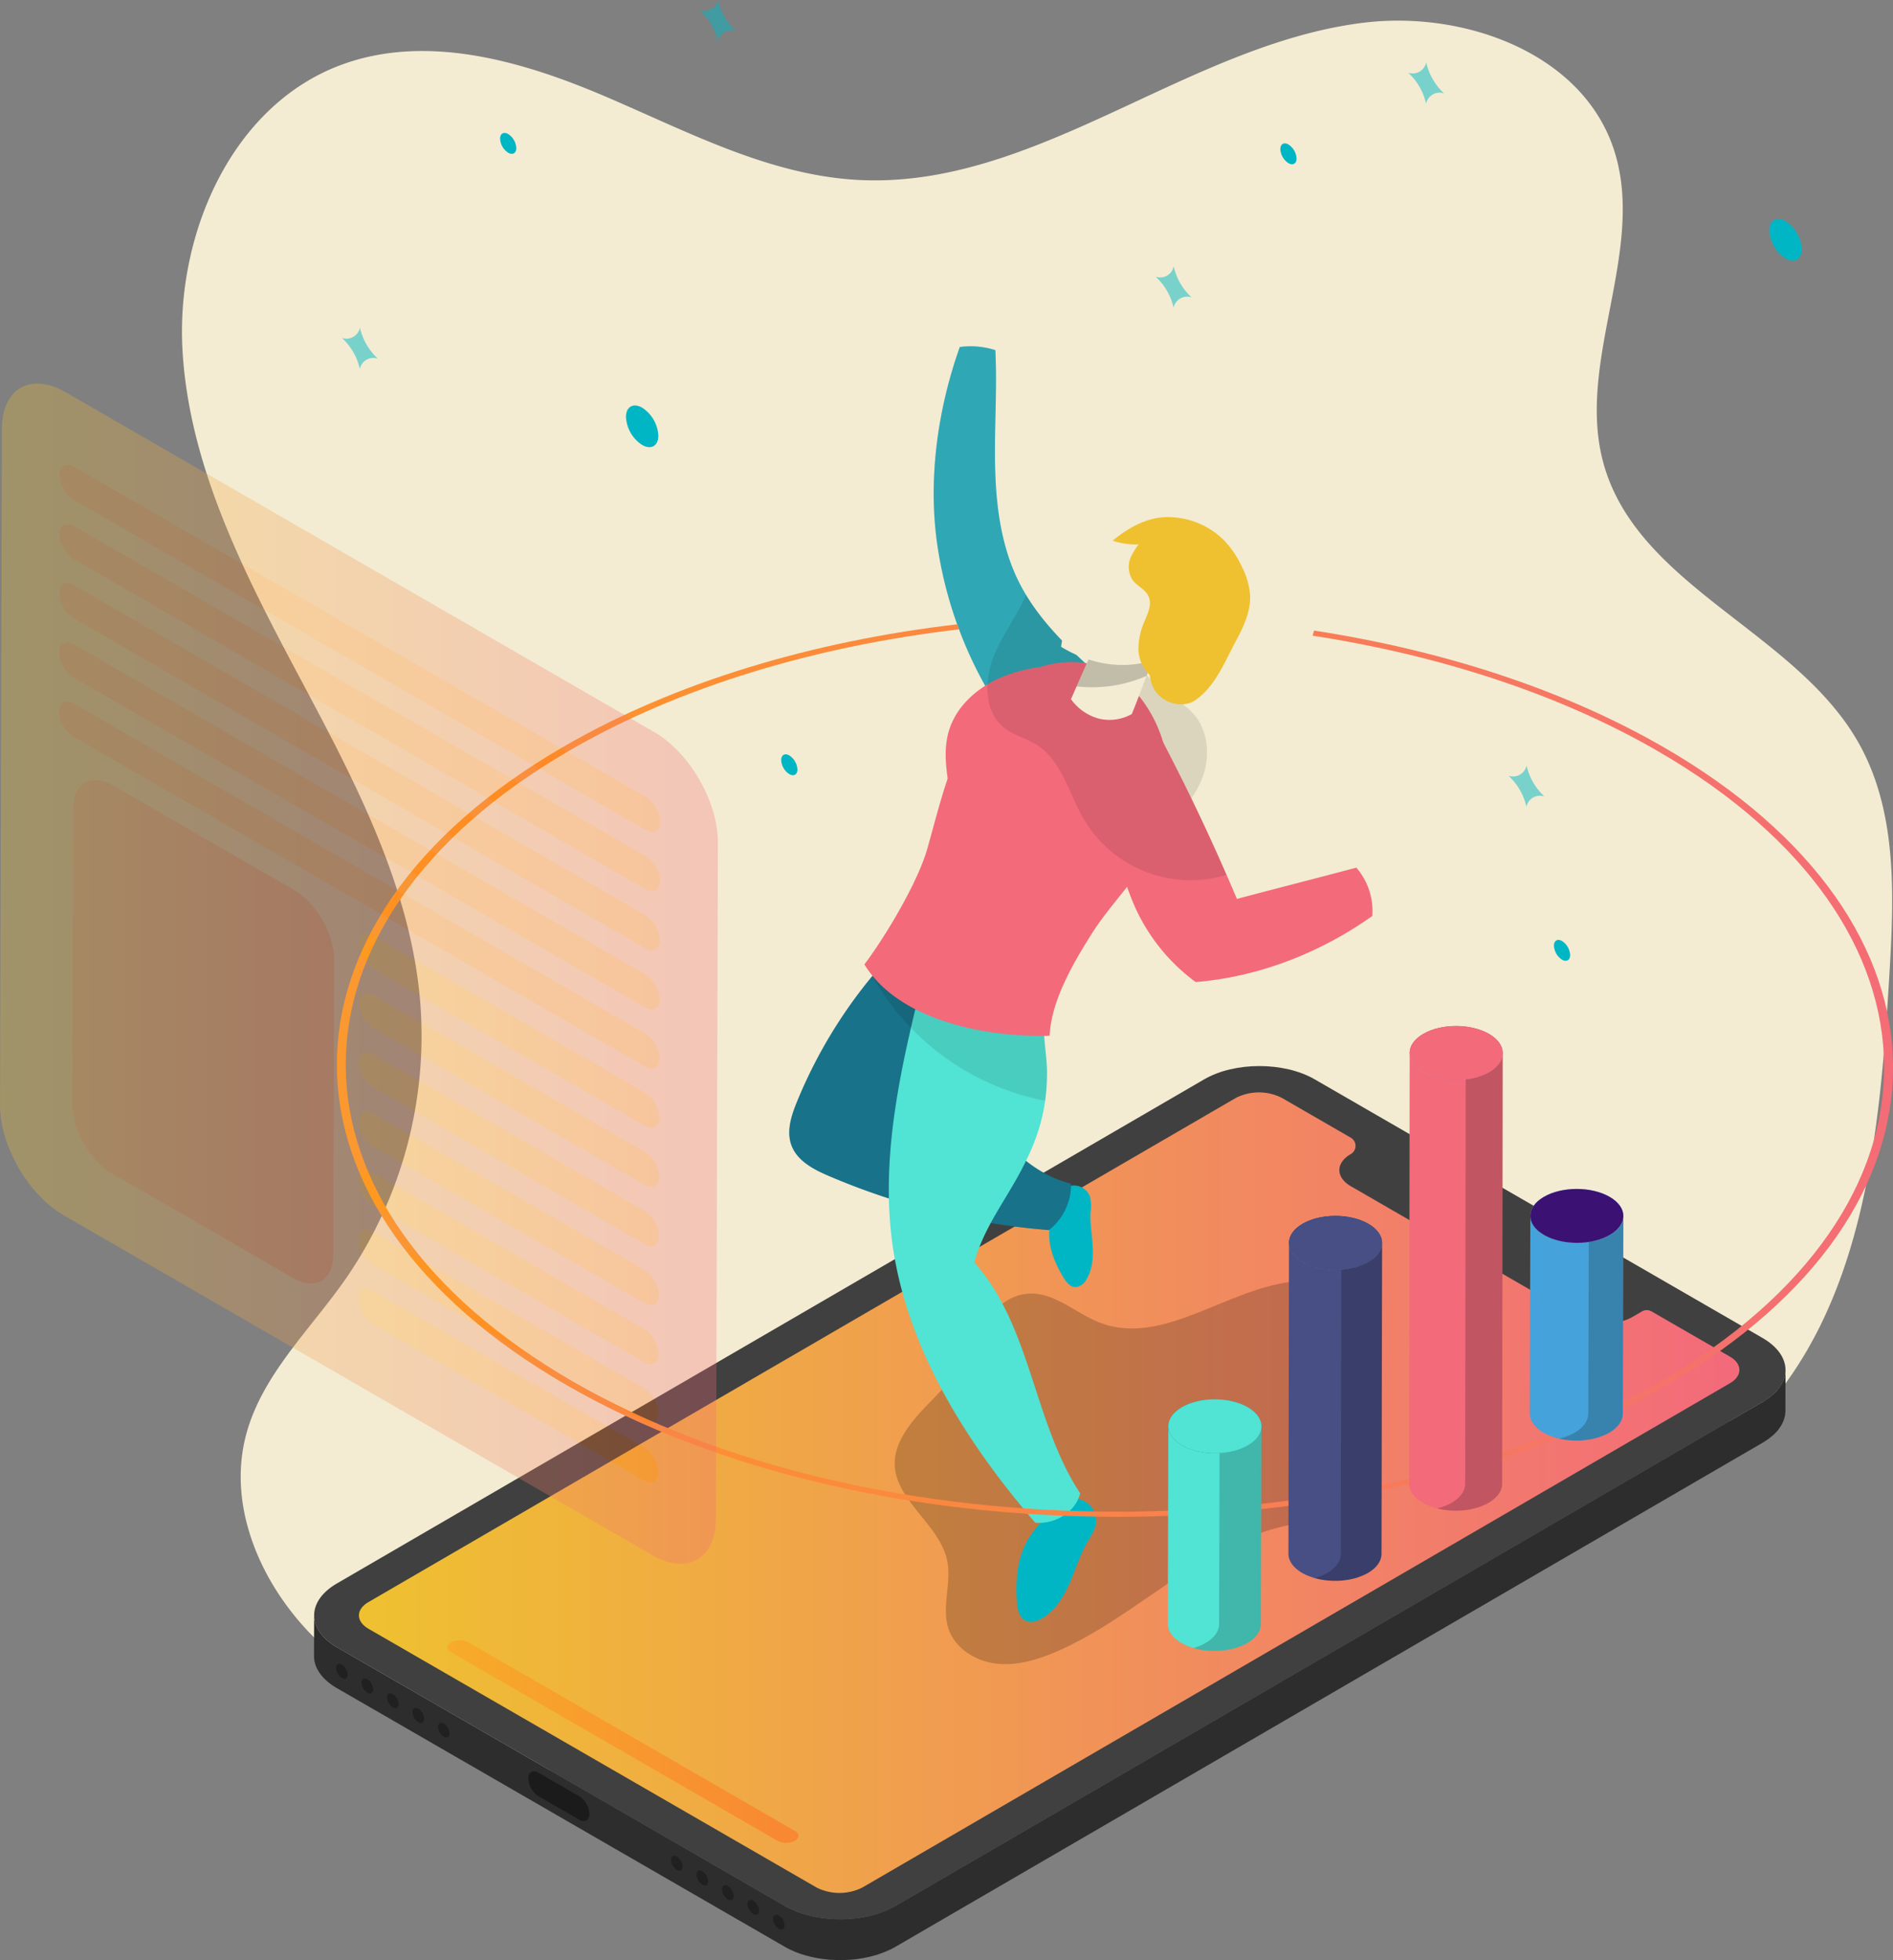 <svg xmlns="http://www.w3.org/2000/svg" xmlns:xlink="http://www.w3.org/1999/xlink" width="530.415" height="549.093" viewBox="0 0 530.415 549.093"><rect x="0" y="0" width="530.415" height="549.093" fill="#808080" stroke="none"/><defs><style>.a{fill:#f3ecd3;}.b{fill:#404040;}.c,.j,.p{opacity:0.3;}.d{fill:url(#a);}.e,.h{opacity:0.2;}.f{opacity:0.1;}.g,.x{fill:#00b6c4;}.h,.l{fill:#f36a7b;}.i{fill:#00416b;}.j,.k{fill:#51e3d4;}.m{fill:#efc130;}.n,.x{opacity:0.5;}.o{fill:url(#b);}.q{opacity:0.4;}.r{fill:url(#c);}.s{fill:#46a2da;}.t{fill:#7fd0ff;}.u{fill:#bf458d;}.v{fill:#474f85;}.w{fill:#3b1274;}</style><linearGradient id="a" y1="0.5" x2="1" y2="0.5" gradientUnits="objectBoundingBox"><stop offset="0" stop-color="#efc130"/><stop offset="1" stop-color="#f36a7b"/></linearGradient><linearGradient id="b" y1="0.5" x2="1" y2="0.5" gradientUnits="objectBoundingBox"><stop offset="0" stop-color="#ff9c1d"/><stop offset="1" stop-color="#ff681d"/></linearGradient><linearGradient id="c" y1="0.5" x2="1" y2="0.5" gradientUnits="objectBoundingBox"><stop offset="0" stop-color="#efc130"/><stop offset="0.03" stop-color="#ff9a1d"/><stop offset="1" stop-color="#f36a7b"/></linearGradient></defs><g transform="translate(-29.946 -47.969)"><g transform="translate(29.946 47.969)"><path class="a" d="M160.471,538.187c-19.582-8.506-39.612-17.3-55.019-32.083S79.97,469.08,85.421,448.438c4.4-16.663,17.692-29.193,27.608-43.289a119.742,119.742,0,0,0,21.183-78.128c-2.721-32.526-18.587-62.28-33.934-91.087s-30.83-58.864-32.666-91.452,13.853-68.527,44.462-79.863c23.662-8.764,50.12-1.3,73.346,8.565s46.24,22.3,71.435,23.662C306.636,99.534,349,58.917,398.477,52.817c28.118-3.467,61.065,8.355,70.1,35.2,9.513,28.273-10.825,59.752-2.742,88.465,9.7,34.46,53.876,46.928,71.443,78.12,10.942,19.429,9.911,43.107,8.572,65.365-2.678,44.519-7.121,93.2-38.374,125.016-48.37-4.191-91.345,20.388-133.306,44.809s-83.252,52.452-130.716,62.673C215.7,558.446,186.511,549.5,160.471,538.187Z" transform="translate(-16.478 -46.441)"/><g transform="translate(87.991 75.705)"><g transform="translate(0 222.947)"><path class="b" d="M500.538,343.9c8.571,4.949,8.616,12.968.1,17.918L257.592,503.058c-8.516,4.949-22.361,4.949-30.932,0L101.178,430.61c-8.571-4.948-8.617-12.967-.1-17.916L344.124,271.45c8.516-4.949,22.361-4.949,30.932,0Z" transform="translate(-94.687 -267.738)"/><path class="b" d="M506.95,331.059c-.02.231-.037.461-.079.689-.034.188-.091.374-.14.561-.057.217-.11.436-.188.652-.064.179-.148.356-.226.534-.1.227-.2.455-.318.679-.088.163-.194.325-.294.486-.159.257-.326.512-.515.764s-.368.484-.578.722c-.049.056-.092.111-.143.167-.281.307-.593.607-.921.9-.211.19-.444.372-.674.557-.2.162-.394.325-.61.481-.249.181-.522.353-.79.527s-.534.361-.829.533L257.6,480.559a22.762,22.762,0,0,1-2.064,1.044c-.205.092-.416.179-.625.266q-.838.353-1.719.652c-.209.071-.414.148-.628.215-.37.117-.749.219-1.127.322-.287.077-.569.16-.86.231-.4.1-.8.177-1.209.26-.274.056-.546.118-.825.167-.818.144-1.648.258-2.486.345-.26.027-.519.045-.78.065-.491.042-.981.077-1.474.1-.317.014-.633.02-.95.026-.4.008-.8.011-1.2.005q-.5-.006-1-.027c-.371-.015-.742-.034-1.112-.06q-.505-.035-1.007-.084c-.367-.035-.731-.076-1.1-.122q-.489-.061-.976-.137c-.39-.061-.776-.129-1.161-.2-.3-.057-.606-.117-.905-.183-.459-.1-.911-.213-1.359-.333-.25-.067-.5-.129-.75-.2-.8-.235-1.589-.5-2.348-.792-.375-.147-.738-.307-1.1-.469-.189-.084-.385-.16-.569-.247-.552-.262-1.089-.541-1.6-.838L101.186,408.113c-4.313-2.491-6.467-5.759-6.458-9.022L94.7,410.513c-.01,3.263,2.144,6.531,6.458,9.021l125.483,72.448c.516.3,1.053.576,1.6.837.183.087.376.163.563.246.327.145.651.3.989.431.038.015.08.024.12.039.76.3,1.544.559,2.347.792.065.019.125.046.19.065.183.052.376.088.561.137.448.118.9.232,1.358.333.122.027.239.062.363.088.178.037.363.061.542.1.385.073.771.141,1.161.2.156.024.308.058.465.082s.342.035.514.057c.363.046.724.087,1.09.122.175.016.348.043.523.058s.326.015.489.026c.368.026.736.045,1.108.058.186.008.37.026.556.03.15,0,.3,0,.446,0,.4.005.8,0,1.2-.005.2,0,.4,0,.6,0,.118,0,.235-.019.353-.025.493-.02.984-.057,1.476-.1.2-.016.4-.02.6-.039.061-.007.12-.019.182-.026.837-.087,1.667-.2,2.486-.347.041-.007.082-.01.121-.016.238-.044.469-.1.7-.151.406-.082.813-.162,1.211-.258.291-.071.572-.154.859-.231.378-.1.757-.205,1.127-.322.079-.025.162-.044.241-.069.133-.043.255-.1.387-.147q.881-.3,1.72-.651c.209-.088.419-.174.624-.266a22.742,22.742,0,0,0,2.064-1.044L500.615,350.737l.268-.159c.2-.121.372-.251.564-.376.268-.174.54-.344.787-.525.216-.158.41-.322.613-.484.228-.183.462-.365.671-.554.042-.038.094-.073.136-.111.281-.26.539-.525.786-.792.05-.056.1-.113.144-.17.145-.164.295-.329.427-.5.057-.073.1-.149.151-.223.188-.251.355-.507.514-.764.067-.107.155-.212.216-.321.03-.054.048-.11.077-.164.121-.226.22-.454.319-.682.057-.132.136-.262.186-.4.016-.045.022-.091.038-.136.077-.217.13-.436.188-.654.039-.148.1-.294.128-.442.007-.039.005-.079.012-.118.042-.228.058-.458.079-.688.014-.149.048-.3.052-.448,0-.064,0-.129,0-.193L507,330.42C507,330.633,506.969,330.845,506.95,331.059Z" transform="translate(-94.696 -245.24)"/><path class="c" d="M506.95,331.059c-.02.231-.037.461-.079.689-.034.188-.091.374-.14.561-.057.217-.11.436-.188.652-.064.179-.148.356-.226.534-.1.227-.2.455-.318.679-.088.163-.194.325-.294.486-.159.257-.326.512-.515.764s-.368.484-.578.722c-.049.056-.092.111-.143.167-.281.307-.593.607-.921.9-.211.19-.444.372-.674.557-.2.162-.394.325-.61.481-.249.181-.522.353-.79.527s-.534.361-.829.533L257.6,480.559a22.762,22.762,0,0,1-2.064,1.044c-.205.092-.416.179-.625.266q-.838.353-1.719.652c-.209.071-.414.148-.628.215-.37.117-.749.219-1.127.322-.287.077-.569.16-.86.231-.4.1-.8.177-1.209.26-.274.056-.546.118-.825.167-.818.144-1.648.258-2.486.345-.26.027-.519.045-.78.065-.491.042-.981.077-1.474.1-.317.014-.633.02-.95.026-.4.008-.8.011-1.2.005q-.5-.006-1-.027c-.371-.015-.742-.034-1.112-.06q-.505-.035-1.007-.084c-.367-.035-.731-.076-1.1-.122q-.489-.061-.976-.137c-.39-.061-.776-.129-1.161-.2-.3-.057-.606-.117-.905-.183-.459-.1-.911-.213-1.359-.333-.25-.067-.5-.129-.75-.2-.8-.235-1.589-.5-2.348-.792-.375-.147-.738-.307-1.1-.469-.189-.084-.385-.16-.569-.247-.552-.262-1.089-.541-1.6-.838L101.186,408.113c-4.313-2.491-6.467-5.759-6.458-9.022L94.7,410.513c-.01,3.263,2.144,6.531,6.458,9.021l125.483,72.448c.516.3,1.053.576,1.6.837.183.087.376.163.563.246.327.145.651.3.989.431.038.015.08.024.12.039.76.3,1.544.559,2.347.792.065.019.125.046.19.065.183.052.376.088.561.137.448.118.9.232,1.358.333.122.027.239.062.363.088.178.037.363.061.542.1.385.073.771.141,1.161.2.156.024.308.058.465.082s.342.035.514.057c.363.046.724.087,1.09.122.175.016.348.043.523.058s.326.015.489.026c.368.026.736.045,1.108.058.186.008.37.026.556.03.15,0,.3,0,.446,0,.4.005.8,0,1.2-.005.2,0,.4,0,.6,0,.118,0,.235-.019.353-.025.493-.02.984-.057,1.476-.1.2-.016.4-.02.6-.039.061-.007.12-.019.182-.026.837-.087,1.667-.2,2.486-.347.041-.007.082-.01.121-.016.238-.044.469-.1.7-.151.406-.082.813-.162,1.211-.258.291-.071.572-.154.859-.231.378-.1.757-.205,1.127-.322.079-.025.162-.044.241-.069.133-.043.255-.1.387-.147q.881-.3,1.72-.651c.209-.088.419-.174.624-.266a22.742,22.742,0,0,0,2.064-1.044L500.615,350.737l.268-.159c.2-.121.372-.251.564-.376.268-.174.54-.344.787-.525.216-.158.41-.322.613-.484.228-.183.462-.365.671-.554.042-.038.094-.073.136-.111.281-.26.539-.525.786-.792.05-.056.1-.113.144-.17.145-.164.295-.329.427-.5.057-.073.1-.149.151-.223.188-.251.355-.507.514-.764.067-.107.155-.212.216-.321.03-.054.048-.11.077-.164.121-.226.22-.454.319-.682.057-.132.136-.262.186-.4.016-.045.022-.091.038-.136.077-.217.13-.436.188-.654.039-.148.1-.294.128-.442.007-.039.005-.079.012-.118.042-.228.058-.458.079-.688.014-.149.048-.3.052-.448,0-.064,0-.129,0-.193L507,330.42C507,330.633,506.969,330.845,506.95,331.059Z" transform="translate(-94.696 -245.24)"/></g><g transform="translate(12.587 230.327)"><path class="d" d="M488.09,347.183c3.548,2.048,3.552,5.407.011,7.466L245.055,495.893a14.253,14.253,0,0,1-12.913,0L106.651,423.445c-3.578-2.066-3.589-5.422-.042-7.484L349.657,274.718a14.245,14.245,0,0,1,12.921,0l19.293,11.139a2.646,2.646,0,0,1,.007,4.58h0c-4.3,2.5-4.277,6.546.05,9.044l63.326,36.562c4.319,2.492,11.306,2.492,15.6-.005l2.625-1.526a2.647,2.647,0,0,1,2.653,0Z" transform="translate(-103.958 -273.169)"/></g><path class="e" d="M235.081,331.954c3.373-7.566,8.679-15.923,16.951-16.371,7.224-.391,13.082,5.512,19.83,8.121,18.1,7,36.479-10.434,55.852-11.632,7.081-.438,15.817,3.164,16.041,10.256.315,9.977-16.193,14.963-14.562,24.813,1.273,7.693,12.789,9.922,14.661,17.491,1.2,4.835-2.34,9.764-6.712,12.147s-9.465,2.95-14.307,4.118c-23.508,5.665-40.946,25.446-63.154,35.014-5.331,2.3-11.124,4.012-16.887,3.319s-11.468-4.253-13.3-9.761c-2.029-6.091.949-12.846-.363-19.13-2.525-12.108-20.122-19.463-13.044-33.764C220.615,347.419,230.456,342.331,235.081,331.954Z" transform="translate(-51.724 -28.891)"/><g transform="translate(133.167)"><path class="a" d="M308.3,234.267c1.911-1.439,3-3.689,4.05-5.841s2.2-4.384,4.184-5.727,5.036-1.415,6.49.487c1.5-1.787,3.665-3.454,5.99-3.679a5.5,5.5,0,0,1,5.672,3.2c.92,2.487-.518,5.21-2.177,7.28a30.584,30.584,0,0,1-20.693,11.185C309.646,239.728,306.216,235.837,308.3,234.267Z" transform="translate(-151.426 -62.112)"/><path class="a" d="M236.562,127.75a12.833,12.833,0,0,1,2.688-5.309,11.628,11.628,0,0,0,2.551-5.362c.2-1.994-.965-4.272-2.943-4.586a8.114,8.114,0,0,0,.323-5.876,4.6,4.6,0,0,0-4.618-2.9c-2.2.313-3.63,2.457-4.494,4.5a25.608,25.608,0,0,0,.007,19.7C232,128.932,236.236,129.907,236.562,127.75Z" transform="translate(-179.978 -103.678)"/><path class="f" d="M269.3,177.086a15.875,15.875,0,0,0,3.677,15.876c3.306,3.343,8.011,5.076,11.157,8.571,4.085,4.536,4.777,11.453,2.825,17.237s-6.19,10.548-10.961,14.356c-8.493-.443-15.641-6.228-19.558-13.778s-4.1-16.749-1.311-24.782S262.53,182.232,269.3,177.086Z" transform="translate(-170.957 -77.329)"/><path class="g" d="M270.754,213.39c-9.314-8.285-18.848-16.854-24.419-28-4.908-9.828-6.387-21.02-6.655-32s.6-21.978.058-32.95a22.683,22.683,0,0,0-9.961-.878c-6.282,17.632-9,37.432-6.228,55.945a114.96,114.96,0,0,0,21.343,51.332C254.573,226.317,266.466,222.083,270.754,213.39Z" transform="translate(-182.001 -98.052)"/><path class="h" d="M270.754,213.39c-9.314-8.285-18.848-16.854-24.419-28-4.908-9.828-6.387-21.02-6.655-32s.6-21.978.058-32.95a22.683,22.683,0,0,0-9.961-.878c-6.282,17.632-9,37.432-6.228,55.945a114.96,114.96,0,0,0,21.343,51.332C254.573,226.317,266.466,222.083,270.754,213.39Z" transform="translate(-182.001 -98.052)"/><path class="g" d="M243.33,367.462c-3.545,5.24-4.112,11.946-3.7,18.26.137,2.075.6,4.5,2.472,5.4,1.495.723,3.3.14,4.718-.723,3.584-2.178,5.9-5.944,7.591-9.782s2.907-7.9,4.993-11.537c.974-1.7,2.162-3.369,2.437-5.311a6.267,6.267,0,0,0-5.308-6.829A26.439,26.439,0,0,0,243.33,367.462Z" transform="translate(-175.882 -12.773)"/><path class="g" d="M246.384,304.332c-.6,4.789,1.341,9.542,3.81,13.689.811,1.364,1.964,2.848,3.55,2.816a3.892,3.892,0,0,0,2.956-2.124c1.681-2.721,1.951-6.083,1.773-9.276s-.76-6.373-.6-9.568a11.845,11.845,0,0,0-.182-4.453,4.777,4.777,0,0,0-5.971-2.8A20.175,20.175,0,0,0,246.384,304.332Z" transform="translate(-173.456 -35.959)"/><path class="i" d="M225.924,241.583a136.027,136.027,0,0,0-31.1,46.076c-1.566,3.839-2.963,8.145-1.56,12.047,1.628,4.531,6.435,6.973,10.874,8.83a194.861,194.861,0,0,0,61.28,15,16.167,16.167,0,0,0,6.2-13c-8.4-2.057-16.006-8.1-20.842-15.278a35.575,35.575,0,0,1-5.64-24.741c.673-4.614,2.26-9.288,1.214-13.831-1.093-4.739-4.836-8.357-8.561-11.484S229.4,238.206,225.924,241.583Z" transform="translate(-192.69 -54.648)"/><path class="j" d="M225.924,241.583a136.027,136.027,0,0,0-31.1,46.076c-1.566,3.839-2.963,8.145-1.56,12.047,1.628,4.531,6.435,6.973,10.874,8.83a194.861,194.861,0,0,0,61.28,15,16.167,16.167,0,0,0,6.2-13c-8.4-2.057-16.006-8.1-20.842-15.278a35.575,35.575,0,0,1-5.64-24.741c.673-4.614,2.26-9.288,1.214-13.831-1.093-4.739-4.836-8.357-8.561-11.484S229.4,238.206,225.924,241.583Z" transform="translate(-192.69 -54.648)"/><path class="k" d="M223.071,248.694c-6.1,24.616-12.245,49.937-8.935,75.081,3.9,29.617,20.618,56.076,40.1,78.72,5.444.518,11.336-2.914,12.582-8.238-13.093-19.873-13.74-46.919-29.638-64.627,1.734-6.588,5.108-12.188,8.687-18.129.883-1.466,1.928-3.2,2.932-4.97,5.627-9.926,8.735-18.5,8.735-30.011,0-4.986-1.241-10.452-.79-15.277.367-3.918-5.618-4.937-9.186-6.6a50.26,50.26,0,0,0-11.324-3.24C232.177,250.584,227.129,249.518,223.071,248.694Z" transform="translate(-185.325 -51.627)"/><path class="f" d="M257.966,263.105a3.439,3.439,0,0,0,0-.626c-.005-.052-.011-.1-.018-.154a3.11,3.11,0,0,0-.114-.523c-.005-.015-.008-.031-.012-.046a3.244,3.244,0,0,0-.232-.515c-.024-.043-.05-.086-.076-.129a3.871,3.871,0,0,0-.285-.4c-.019-.023-.035-.048-.054-.071a4.756,4.756,0,0,0-.41-.42c-.041-.037-.084-.073-.128-.111-.125-.107-.255-.211-.394-.313l-.114-.084c-.169-.118-.347-.231-.531-.341l-.183-.106c-.144-.08-.289-.16-.44-.238-.063-.031-.124-.065-.188-.1q-.289-.143-.591-.279l-.262-.114c-.133-.057-.268-.114-.4-.17-.1-.041-.194-.082-.294-.121-.174-.069-.349-.137-.525-.205-1.364-.523-2.772-.995-3.927-1.532a42.229,42.229,0,0,0-9.136-2.786c-1.514-3.872-4.763-6.962-8-9.678l-.633-.531a104.73,104.73,0,0,0-16.818,2.681q-2.252,2.462-4.381,5.033a71.063,71.063,0,0,0,48.4,34.92,55.62,55.62,0,0,0,.542-7.766C258.755,273.395,257.515,267.929,257.966,263.105Z" transform="translate(-186.544 -53.487)"/><path class="l" d="M281.068,189.724c-6.212-5.5-15.427-6.478-23.4-3.93a45.7,45.7,0,0,0-10.413,2.64c-6.966,2.761-13.269,8.124-15.408,15.306-1.292,4.335-.98,8.822-.338,13.349-2.207,6.466-3.851,13.145-5.725,19.726-2.67,9.377-11.725,24.563-17.612,32.334,9.473,15.556,33.692,20.532,51.9,19.99.47-9.851,6.613-20.379,11.893-28.709,5.519-8.7,13.375-15.9,17.807-25.2C297.02,220.022,293.676,200.895,281.068,189.724Z" transform="translate(-187.131 -74.684)"/><path class="l" d="M270.04,195.532q13.557,25.028,24.628,51.3c11.151-2.958,22.32-5.8,33.472-8.762a18.615,18.615,0,0,1,4.476,13.536c-14.511,10.3-31.768,17.072-49.5,18.517a53.259,53.259,0,0,1-17-21.006c-3.516-8.019-5.566-16.588-7.6-25.1-1.358-5.687.193-8.969,1.957-14.545S266.945,200.492,270.04,195.532Z" transform="translate(-169.248 -70.709)"/><path class="f" d="M260.352,233.094a34.728,34.728,0,0,0,40.174,15.954q-8.237-18.882-17.772-37.164A36.922,36.922,0,0,0,271.96,194.69a21.268,21.268,0,0,0-11.044-4.986c-6.252-5.767-12.194-11.893-16.537-19.084-2.434,5.475-6.119,10.45-8.571,15.965-3.13,7.035-3.593,16.511,2.446,21.286,2.688,2.125,6.194,2.915,9.093,4.739C254.287,216.98,256.263,225.985,260.352,233.094Z" transform="translate(-178.023 -79.65)"/><path class="a" d="M258.057,179.982q-3.645,8.241-7.287,16.484a14.168,14.168,0,0,0,7.954,5.493,12.846,12.846,0,0,0,9.093-1.325c2.283-5.608,4.13-10.892,6.413-16.5C269.954,180.994,263.351,179.669,258.057,179.982Z" transform="translate(-171.843 -76.306)"/><path class="e" d="M271.538,189.944c.731-1.917,1.473-3.842,2.275-5.811-4.275-3.139-10.878-4.464-16.173-4.152q-2.856,6.456-5.709,12.913A38.082,38.082,0,0,0,271.538,189.944Z" transform="translate(-171.426 -76.306)"/><path class="a" d="M270.31,159.016a41.473,41.473,0,0,0-21.584,30.732c6.878,4.224,15.107,6.186,23,4.5,6.537-1.393,12.752-5.051,16.344-10.687s4.176-13.32.663-19.006S276.24,155.93,270.31,159.016Z" transform="translate(-172.576 -84.263)"/><path class="m" d="M259.358,161.182a20.989,20.989,0,0,0,8.53.974c-1.446,1.931-.242,4.932,1.019,6.986s3.2,3.584,4.906,5.289,3.268,3.786,3.418,6.194a9.6,9.6,0,0,1-2.165,5.992,60.426,60.426,0,0,0-3.851,5.228c-2.056,3.634-2.124,8.493.393,11.824s7.73,4.5,11.12,2.068c5.5-3.948,8.071-10.689,11.274-16.651,2.091-3.893,4.048-8.091,3.882-12.506a20.566,20.566,0,0,0-2.227-7.933,27.644,27.644,0,0,0-5.046-7.535,22.355,22.355,0,0,0-15.686-6.545C269.108,154.521,263.84,157.478,259.358,161.182Z" transform="translate(-168.76 -85.412)"/><path class="m" d="M267.591,158.971a20.319,20.319,0,0,0-4.184,5.549,6.888,6.888,0,0,0,.289,6.67c1.269,1.78,3.632,2.674,4.539,4.665,1,2.2-.175,4.7-1.11,6.931a19.3,19.3,0,0,0-1.727,7.5,10.2,10.2,0,0,0,2.657,7.075,6.99,6.99,0,0,0,7.092,1.888c-.2-3.363,2.021-6.193,4.171-8.787s4.694-4.9,6.388-7.807a16.649,16.649,0,0,0-1.272-18.2C280.441,159.38,272.045,154.295,267.591,158.971Z" transform="translate(-167.564 -84.494)"/></g><g class="n" transform="translate(37.382 383.795)"><path class="o" d="M219.512,439.5c1.345.776,1.352,2.029.016,2.8a5.325,5.325,0,0,1-4.835,0l-91.474-52.814c-1.345-.776-1.352-2.029-.024-2.8a5.321,5.321,0,0,1,4.843,0Z" transform="translate(-122.204 -386.102)"/></g><g class="p" transform="translate(6.182 390.418)"><path d="M100.865,391.2a3.56,3.56,0,0,1,1.617,2.8c0,1.026-.726,1.447-1.628.927a3.555,3.555,0,0,1-1.609-2.8C99.248,391.1,99.971,390.68,100.865,391.2Z" transform="translate(-99.245 -390.975)"/><g transform="translate(7.141 4.122)"><path d="M106.118,394.229a3.558,3.558,0,0,1,1.617,2.8c0,1.027-.726,1.449-1.627.928a3.555,3.555,0,0,1-1.609-2.8C104.5,394.135,105.226,393.713,106.118,394.229Z" transform="translate(-104.5 -394.009)"/></g><g transform="translate(14.281 8.247)"><path d="M111.382,397.267a3.555,3.555,0,0,1,1.609,2.8c0,1.027-.726,1.449-1.62.932a3.556,3.556,0,0,1-1.617-2.8C109.758,397.168,110.48,396.747,111.382,397.267Z" transform="translate(-109.754 -397.044)"/></g><g transform="translate(21.422 12.37)"><path d="M116.637,400.3a3.577,3.577,0,0,1,1.617,2.8c0,1.027-.734,1.445-1.628.928a3.558,3.558,0,0,1-1.617-2.8C115.012,400.2,115.735,399.781,116.637,400.3Z" transform="translate(-115.009 -400.078)"/></g><g transform="translate(28.563 16.494)"><path d="M121.891,403.335a3.568,3.568,0,0,1,1.617,2.8c0,1.027-.734,1.443-1.627.928a3.57,3.57,0,0,1-1.617-2.8C120.267,403.235,121,402.818,121.891,403.335Z" transform="translate(-120.264 -403.113)"/></g><g transform="translate(93.862 53.772)"><path d="M169.933,430.765a3.556,3.556,0,0,1,1.617,2.8c0,1.027-.724,1.449-1.627.928a3.555,3.555,0,0,1-1.609-2.8C168.318,430.671,169.041,430.249,169.933,430.765Z" transform="translate(-168.315 -430.545)"/><g transform="translate(7.141 4.123)"><path d="M175.188,433.8a3.556,3.556,0,0,1,1.617,2.8c0,1.027-.726,1.449-1.628.928a3.554,3.554,0,0,1-1.608-2.8C173.573,433.705,174.294,433.283,175.188,433.8Z" transform="translate(-173.57 -433.579)"/></g><g transform="translate(14.281 8.247)"><path d="M180.452,436.837a3.555,3.555,0,0,1,1.609,2.8c0,1.027-.726,1.449-1.62.932a3.556,3.556,0,0,1-1.617-2.8C178.827,436.738,179.55,436.316,180.452,436.837Z" transform="translate(-178.824 -436.614)"/></g><g transform="translate(21.422 12.37)"><path d="M185.706,439.871a3.575,3.575,0,0,1,1.618,2.8c0,1.027-.735,1.445-1.628.928a3.558,3.558,0,0,1-1.617-2.8C184.082,439.772,184.8,439.35,185.706,439.871Z" transform="translate(-184.079 -439.648)"/></g><g transform="translate(28.562 16.495)"><path d="M190.961,442.9a3.569,3.569,0,0,1,1.617,2.8c0,1.027-.734,1.443-1.628.928a3.577,3.577,0,0,1-1.617-2.8C189.336,442.805,190.067,442.388,190.961,442.9Z" transform="translate(-189.333 -442.683)"/></g></g></g><g class="q" transform="translate(60.035 420.531)"><path d="M153.146,420.109A6.28,6.28,0,0,1,156,425.048c-.005,1.818-1.292,2.544-2.874,1.629l-11.4-6.58a6.28,6.28,0,0,1-2.856-4.938c.005-1.818,1.292-2.543,2.874-1.629Z" transform="translate(-138.874 -413.135)"/></g></g><path class="r" d="M471.148,211.09C443,194.841,409.09,183.956,373.232,178.426c-.14.482-.289.957-.443,1.427,35.377,5.475,68.833,16.226,96.6,32.258,84.341,48.695,84.788,127.933.993,176.629s-220.59,48.7-304.932,0-84.788-127.933-.993-176.629c30.97-18,69.185-29.335,109.311-34.029q-.265-.707-.522-1.416c-40.586,4.749-79.235,16.22-110.56,34.423C77.912,260.358,78.364,340.5,163.694,389.764s223.686,49.264,308.46,0S556.464,260.347,471.148,211.09Z" transform="translate(-5.016 -1.775)"/><g transform="translate(327.216 287.434)"><path class="s" d="M371.6,298.677c0,.126-.02.254-.033.382s-.022.273-.046.41c-.02.111-.054.223-.084.334-.034.13-.065.26-.111.389-.038.107-.088.212-.134.318-.058.136-.118.273-.19.406-.052.1-.116.194-.174.289-.1.154-.194.306-.307.455-.067.09-.139.177-.211.264a7.442,7.442,0,0,1-.552.594c-.073.071-.14.143-.216.212-.125.113-.264.22-.4.329s-.238.2-.367.289c-.147.107-.31.209-.467.313s-.319.216-.495.318a14.125,14.125,0,0,1-1.821.864c-.167.067-.336.129-.507.192a17.621,17.621,0,0,1-1.905.582c-.075.018-.152.033-.228.049-.645.147-1.309.255-1.979.34-.13.016-.257.041-.386.054-.724.077-1.458.116-2.193.122-.116,0-.231,0-.348,0-.724-.005-1.447-.045-2.163-.12l-.325-.037a20.648,20.648,0,0,1-2.094-.36c-.125-.027-.249-.06-.372-.091a17.75,17.75,0,0,1-1.81-.55c-.1-.038-.215-.068-.318-.107a14.38,14.38,0,0,1-1.988-.939c-2.572-1.484-3.857-3.433-3.851-5.377l-.156,55.387c-.005,1.945,1.279,3.893,3.85,5.377a14.158,14.158,0,0,0,1.883.9v-.015h0v.015c.034.012.071.022.1.035.1.039.213.069.319.107.38.139.761.277,1.159.391.212.061.434.106.65.159.125.031.247.064.374.092s.223.058.337.082q.638.133,1.292.226c.154.022.31.033.465.052.109.014.216.024.325.037.159.016.317.039.477.053.425.035.855.058,1.283.068.135,0,.269,0,.4,0,.117,0,.231,0,.348,0,.194,0,.389,0,.583,0q.726-.024,1.445-.1c.056-.005.109-.016.164-.023.13-.014.255-.037.386-.053.372-.048.746-.09,1.113-.155.292-.053.579-.121.866-.186.076-.016.154-.03.228-.049.467-.111.927-.235,1.374-.38.183-.058.352-.136.531-.2s.34-.125.508-.192a14.282,14.282,0,0,0,1.82-.864l.159-.094c.121-.072.223-.151.338-.226.158-.1.319-.2.465-.311s.247-.193.368-.289.273-.216.4-.329c.026-.022.056-.043.08-.065.052-.048.087-.1.136-.147a7.677,7.677,0,0,0,.552-.592c.037-.045.086-.086.121-.13s.057-.09.091-.135c.111-.149.211-.3.306-.454.039-.064.092-.126.129-.192.018-.033.029-.067.046-.1.072-.133.13-.269.19-.4.034-.079.08-.158.11-.238.011-.026.014-.054.024-.082.045-.129.077-.258.111-.389.023-.088.057-.175.075-.264.005-.023,0-.048.008-.071.026-.137.035-.273.048-.41.008-.09.027-.178.03-.268,0-.038,0-.076,0-.114h0Z" transform="translate(-243.946 -245.442)"/><path class="e" d="M369.39,299.039c-.012.136-.022.273-.046.41-.02.111-.054.223-.084.334-.034.13-.065.26-.111.389-.038.107-.088.212-.135.318-.058.136-.118.273-.19.406-.052.1-.116.194-.174.289-.1.154-.194.306-.307.455-.067.09-.139.177-.211.264a7.431,7.431,0,0,1-.552.594c-.073.071-.14.143-.216.212-.125.113-.264.22-.4.329s-.238.2-.367.289c-.147.107-.31.209-.467.313s-.319.216-.495.318a14.126,14.126,0,0,1-1.821.864c-.167.067-.336.129-.507.192a17.633,17.633,0,0,1-1.905.582c-.075.018-.152.033-.228.049-.473.107-.962.177-1.45.249l-.136,48.15c0,.038,0,.076,0,.114,0,.09-.023.178-.031.268-.012.137-.022.273-.046.41-.005.023,0,.048-.008.071-.018.088-.053.175-.076.264-.034.13-.065.26-.111.389-.01.027-.014.056-.023.082-.03.08-.077.159-.111.238-.06.136-.118.272-.19.4-.018.033-.029.067-.046.1-.037.065-.09.128-.129.192-.094.152-.194.3-.306.454-.033.045-.056.091-.09.135s-.086.086-.122.13a7.649,7.649,0,0,1-.55.592c-.05.048-.086.1-.136.147-.024.022-.056.043-.081.065-.124.113-.261.22-.4.329s-.238.2-.367.289c-.147.107-.308.208-.466.311-.114.075-.217.154-.338.226l-.159.094a14.286,14.286,0,0,1-1.82.864c-.167.067-.336.129-.507.192s-.349.143-.533.2c-.446.145-.906.269-1.373.38-.044.011-.088.019-.132.029.031.007.061.015.092.023.113.024.223.058.337.081q.638.133,1.292.226c.154.022.31.033.465.052.109.014.216.024.325.037.159.016.317.039.477.053.425.035.855.058,1.283.068.135,0,.269,0,.4,0,.117,0,.231,0,.348,0,.194,0,.389,0,.583,0,.484-.016.966-.049,1.445-.1.056-.005.109-.016.164-.023.13-.014.255-.037.386-.053.372-.048.746-.09,1.113-.155.292-.053.579-.121.866-.186.076-.016.154-.03.228-.049.467-.111.927-.235,1.374-.38.183-.058.352-.136.531-.2s.34-.125.508-.192a14.288,14.288,0,0,0,1.82-.864l.159-.094c.121-.072.223-.151.338-.226.158-.1.319-.2.465-.311s.247-.193.368-.289.273-.216.4-.329c.026-.022.056-.044.08-.065.052-.048.087-.1.136-.147a7.666,7.666,0,0,0,.552-.592c.037-.045.086-.086.121-.13s.057-.09.091-.135c.111-.149.211-.3.306-.454.039-.064.092-.126.129-.192.018-.033.029-.067.046-.1.072-.133.13-.269.19-.4.034-.079.08-.158.11-.238.011-.026.015-.054.024-.082.045-.129.077-.258.111-.389.023-.088.057-.175.075-.264.005-.023,0-.048.008-.071.026-.137.035-.273.048-.41.008-.09.029-.178.03-.268,0-.038,0-.076,0-.114l.156-55.387C369.422,298.783,369.4,298.911,369.39,299.039Z" transform="translate(-241.768 -245.422)"/><path class="t" d="M367.712,295.284c5.111,2.95,5.129,7.735.06,10.68s-13.327,2.95-18.437,0-5.138-7.73-.061-10.68S362.6,292.334,367.712,295.284Z" transform="translate(-243.905 -247.427)"/><path class="l" d="M346.691,265.467c-.012.137-.022.275-.048.412-.02.111-.054.223-.083.333-.035.13-.067.261-.113.39-.038.107-.088.213-.135.319-.058.136-.117.272-.19.4-.052.1-.114.194-.174.291-.1.152-.194.3-.307.455-.067.088-.139.175-.211.262a7.231,7.231,0,0,1-.553.6c-.072.069-.137.141-.215.211-.125.113-.264.222-.4.33s-.236.194-.366.288c-.147.107-.308.209-.466.313s-.321.216-.5.318a14.12,14.12,0,0,1-1.821.864c-.166.067-.336.13-.507.192a17.623,17.623,0,0,1-1.905.582c-.075.019-.152.033-.228.049-.645.147-1.309.257-1.979.341-.13.016-.257.039-.386.053-.724.077-1.458.116-2.192.122-.117,0-.232,0-.349,0-.724-.005-1.447-.045-2.163-.12-.109-.012-.216-.023-.325-.037a21.042,21.042,0,0,1-2.094-.359c-.125-.029-.249-.061-.372-.092a17.814,17.814,0,0,1-1.809-.55c-.1-.038-.216-.068-.321-.107a14.362,14.362,0,0,1-1.987-.939,10.579,10.579,0,0,1-1.688-1.193,7.458,7.458,0,0,1-1.2-1.322,6.053,6.053,0,0,1-.421-.7,4.715,4.715,0,0,1-.538-2.165l-.156,120.681c-.005,1.945,1.279,3.892,3.85,5.377a14.333,14.333,0,0,0,1.883.9c.034.014.071.022.1.035.1.041.215.069.321.109.38.137.76.277,1.158.391.212.06.434.1.65.159.125.03.247.062.374.091s.223.058.337.083q.638.133,1.292.224c.154.022.31.034.465.052.109.014.216.026.325.037.159.016.317.041.477.053.425.035.855.058,1.283.069.135,0,.269,0,.4,0l.349,0c.194,0,.389,0,.583,0,.484-.016.966-.048,1.445-.1.056-.007.109-.018.164-.023.13-.015.257-.038.386-.054.372-.046.747-.088,1.113-.155.292-.053.579-.12.866-.185.076-.018.154-.031.228-.049.467-.111.928-.236,1.374-.38.183-.06.353-.137.533-.2s.34-.125.507-.193a14.106,14.106,0,0,0,1.82-.863l.159-.094c.12-.073.223-.151.337-.226.159-.1.321-.205.467-.311.129-.094.245-.192.364-.288.136-.11.276-.219.4-.33.024-.023.054-.043.079-.067.052-.048.087-.1.136-.145a7.978,7.978,0,0,0,.553-.594c.037-.045.086-.086.12-.13s.057-.09.091-.133c.111-.149.212-.3.306-.455.039-.064.092-.126.129-.19.018-.033.029-.067.046-.1.072-.135.13-.27.19-.406.034-.079.08-.156.11-.236.011-.027.015-.054.024-.082.046-.129.077-.26.111-.39.023-.088.058-.175.076-.264,0-.023,0-.046.007-.069.026-.137.035-.274.048-.412.008-.09.029-.178.031-.268,0-.038,0-.076,0-.114l.156-120.68C346.722,265.213,346.7,265.341,346.691,265.467Z" transform="translate(-252.876 -257.499)"/><path class="e" d="M344.605,265.447c-.012.137-.022.275-.048.412-.02.111-.054.223-.083.333-.035.13-.067.261-.113.39-.038.107-.088.213-.135.319-.058.136-.117.272-.19.4-.052.1-.114.194-.174.291-.1.152-.194.3-.307.455-.067.088-.139.175-.211.262a7.225,7.225,0,0,1-.553.6c-.072.069-.137.141-.215.211-.125.113-.264.222-.4.33-.121.1-.236.194-.366.288-.147.107-.308.209-.466.313s-.321.216-.5.318a14.043,14.043,0,0,1-1.821.864c-.166.067-.336.13-.507.192a17.633,17.633,0,0,1-1.905.582c-.075.019-.152.033-.228.049-.645.147-1.309.257-1.979.341-.052.005-.1.014-.151.02l-.147,113.33c0,.038,0,.076,0,.114,0,.09-.022.178-.03.268-.012.137-.022.274-.048.412,0,.023,0,.046-.008.069-.018.088-.052.175-.075.264-.034.13-.067.261-.113.39-.009.027-.012.054-.023.082-.03.08-.076.158-.111.236-.058.136-.117.272-.189.406-.018.033-.029.067-.048.1-.037.064-.088.126-.128.19-.1.154-.194.306-.307.455-.033.044-.056.09-.09.133s-.084.086-.121.13a7.679,7.679,0,0,1-.552.594c-.049.048-.084.1-.136.145-.024.023-.054.043-.08.067-.125.111-.264.22-.4.33s-.235.194-.364.288c-.148.106-.31.208-.467.311-.114.075-.217.152-.337.226l-.159.094a14.031,14.031,0,0,1-1.821.863c-.167.068-.336.13-.507.193s-.349.141-.531.2c-.379.122-.77.224-1.165.322l.069.018c.125.03.247.063.374.091s.223.058.337.083q.638.133,1.292.224c.154.022.31.034.465.052.109.014.216.026.325.037.159.016.317.041.477.053.425.035.855.059,1.283.069.135,0,.269,0,.4,0l.349,0c.194,0,.389,0,.583,0,.484-.016.966-.048,1.445-.1.056-.007.109-.018.164-.023.13-.015.257-.038.386-.054.372-.046.747-.088,1.113-.155.292-.053.579-.12.866-.185.076-.018.154-.031.23-.049.466-.111.927-.237,1.373-.381.183-.06.353-.137.533-.2s.34-.125.507-.193a14.1,14.1,0,0,0,1.82-.863l.159-.094c.12-.073.223-.151.337-.226.159-.1.321-.205.467-.311.129-.094.245-.192.364-.288.136-.11.276-.219.4-.33.025-.023.054-.043.08-.067.05-.048.086-.1.135-.145a7.977,7.977,0,0,0,.553-.594c.037-.045.086-.086.12-.13s.057-.09.091-.133c.111-.149.212-.3.306-.455.039-.064.092-.126.129-.19.018-.033.029-.067.046-.1.072-.135.13-.27.19-.406.034-.079.08-.156.11-.236.011-.027.015-.054.024-.082.046-.129.077-.26.111-.39.023-.088.059-.175.076-.264,0-.023,0-.046.007-.069.026-.137.035-.275.048-.412.008-.09.028-.178.031-.268,0-.038,0-.076,0-.114l.156-120.68C344.637,265.193,344.616,265.321,344.605,265.447Z" transform="translate(-250.79 -257.479)"/><path class="u" d="M342.834,261.694c5.111,2.95,5.129,7.735.061,10.68s-13.328,2.95-18.438,0-5.138-7.73-.06-10.68S337.724,258.744,342.834,261.694Z" transform="translate(-252.835 -259.483)"/><path class="i" d="M317.956,300.842c5.111,2.95,5.138,7.73.061,10.68s-13.328,2.95-18.438,0-5.137-7.73-.06-10.68S312.846,297.892,317.956,300.842Z" transform="translate(-261.764 -245.432)"/><path class="v" d="M321.849,304.235c0,.128-.02.254-.033.382s-.022.273-.046.409c-.022.113-.056.224-.084.334-.034.131-.065.26-.111.389-.038.107-.088.213-.135.319-.06.136-.118.27-.19.4-.052.1-.116.193-.175.289-.094.154-.193.3-.306.454-.067.09-.139.177-.211.264a7.437,7.437,0,0,1-.552.594c-.073.071-.14.143-.217.212-.124.113-.264.221-.4.332s-.237.194-.366.288c-.148.107-.311.209-.47.314s-.319.216-.495.318a14.039,14.039,0,0,1-1.821.863c-.166.068-.336.13-.507.193a17.622,17.622,0,0,1-1.905.582c-.075.018-.152.031-.227.049-.645.147-1.309.255-1.98.34-.129.016-.257.041-.386.054-.724.077-1.458.115-2.193.122h-.347q-1.088-.008-2.166-.121l-.322-.035a20.685,20.685,0,0,1-2.1-.36c-.125-.029-.247-.06-.372-.091a17.751,17.751,0,0,1-1.807-.55c-.106-.038-.217-.068-.322-.109a14.2,14.2,0,0,1-1.987-.938,8.913,8.913,0,0,1-2.892-2.515,4.941,4.941,0,0,1-.959-2.862l-.156,87.128c-.005,1.945,1.279,3.893,3.85,5.377a14.154,14.154,0,0,0,1.884.9c.034.014.071.023.1.035.1.041.215.071.321.109.38.139.76.279,1.158.391.213.06.433.106.651.159.124.031.246.064.372.091s.223.06.337.083q.638.132,1.292.226c.154.022.311.033.466.052l.322.035c.159.018.318.041.478.054.427.035.855.057,1.283.068.135,0,.269,0,.4,0,.117,0,.231,0,.346,0,.2,0,.39,0,.584,0,.484-.016.966-.049,1.445-.1.056-.005.11-.018.164-.023.131-.014.257-.038.387-.054.372-.046.746-.088,1.112-.154.294-.053.58-.121.867-.186.076-.018.152-.03.227-.049.468-.111.927-.235,1.374-.381.183-.058.353-.136.533-.2s.34-.125.507-.192a14.1,14.1,0,0,0,1.82-.864l.159-.094c.121-.072.223-.151.337-.224.159-.1.321-.207.469-.314.129-.094.246-.192.366-.288.137-.11.276-.219.4-.33.026-.023.056-.045.082-.068.05-.046.086-.1.135-.144a7.723,7.723,0,0,0,.553-.6c.037-.045.086-.086.121-.13s.056-.088.088-.132c.113-.149.213-.3.307-.455.039-.065.092-.126.129-.192.018-.033.029-.065.046-.1.072-.135.13-.269.189-.4.035-.08.081-.158.111-.238.011-.027.014-.054.023-.082.046-.128.077-.258.111-.389.023-.087.058-.175.076-.264.005-.023,0-.046.008-.069.026-.137.035-.274.048-.41.007-.09.027-.178.03-.268,0-.038,0-.076,0-.114h0Z" transform="translate(-261.805 -243.447)"/><path class="e" d="M319.876,304.6c-.012.136-.022.273-.046.41-.022.111-.056.223-.084.333-.034.13-.065.26-.111.389-.038.107-.088.213-.135.319-.058.136-.118.27-.19.4-.052.1-.116.193-.175.289-.094.154-.193.3-.306.455-.067.088-.139.175-.211.262a7.431,7.431,0,0,1-.552.594c-.073.071-.14.143-.217.212-.124.113-.264.222-.4.332s-.236.194-.366.288c-.148.107-.311.209-.47.314s-.319.216-.495.318a14.023,14.023,0,0,1-1.821.863c-.166.068-.336.13-.507.193a17.634,17.634,0,0,1-1.905.582c-.075.018-.152.031-.227.049-.646.147-1.309.256-1.98.34-.129.016-.257.041-.386.054-.266.029-.538.027-.806.045l-.144,79.7c0,.038,0,.076,0,.114,0,.09-.023.178-.031.268-.012.136-.022.273-.046.41-.005.023,0,.046-.008.069-.018.088-.053.177-.076.264-.034.13-.065.261-.111.389-.009.027-.014.054-.023.082-.03.08-.077.158-.111.238-.06.136-.118.27-.19.4-.018.033-.027.065-.046.1-.037.065-.088.126-.128.192-.1.154-.2.306-.307.455-.033.043-.056.09-.09.132s-.084.086-.121.13a7.465,7.465,0,0,1-.553.6c-.049.046-.083.1-.135.144-.024.023-.056.045-.082.068-.125.111-.264.22-.4.33-.121.1-.236.194-.366.288-.148.107-.311.211-.47.314-.114.073-.216.152-.336.224l-.159.094a14.047,14.047,0,0,1-1.821.864c-.167.067-.334.129-.505.192s-.349.143-.533.2c-.22.072-.45.125-.675.188.2.057.414.1.622.152.124.031.246.064.372.091s.223.06.337.083q.638.132,1.292.226c.154.022.311.033.466.052.107.012.213.024.322.035.16.018.318.041.478.054.427.035.855.057,1.283.068.135,0,.269,0,.4,0,.117,0,.231,0,.347,0,.2,0,.39,0,.584,0q.726-.025,1.446-.1c.054-.005.109-.018.163-.023.13-.014.257-.038.387-.054.372-.046.746-.088,1.112-.154.294-.053.58-.121.867-.186.076-.018.152-.03.227-.049.467-.111.927-.235,1.374-.381.184-.058.353-.136.533-.2s.34-.125.507-.192a14.116,14.116,0,0,0,1.82-.864l.159-.094c.121-.072.223-.151.337-.224.159-.1.322-.206.469-.314.129-.094.246-.192.366-.288.137-.11.276-.219.4-.33.026-.023.056-.045.082-.068.05-.046.086-.1.135-.144a7.735,7.735,0,0,0,.553-.6c.037-.045.086-.086.121-.13s.056-.088.088-.132c.113-.15.213-.3.307-.455.039-.065.092-.126.129-.192.018-.033.029-.065.046-.1.072-.135.13-.269.189-.4.035-.08.082-.158.111-.238.011-.027.014-.054.023-.082.046-.128.077-.258.111-.389.023-.087.058-.175.076-.264.005-.023,0-.046.008-.069.026-.137.035-.275.048-.41.007-.09.027-.178.03-.268,0-.038,0-.076,0-.114l.158-87.128C319.909,304.343,319.888,304.469,319.876,304.6Z" transform="translate(-259.865 -243.428)"/><path class="k" d="M296.938,342.43c-.012.137-.022.275-.046.41-.02.111-.054.223-.084.334-.034.129-.065.26-.111.389-.038.106-.088.212-.135.318-.058.136-.118.272-.19.4-.052.1-.115.194-.175.291-.094.152-.193.3-.306.454-.067.088-.137.175-.211.262a7.214,7.214,0,0,1-.552.594c-.073.072-.14.144-.217.213-.124.113-.262.22-.4.329-.121.1-.238.2-.367.291-.148.106-.31.208-.467.311s-.321.217-.5.319a14.028,14.028,0,0,1-1.821.864c-.166.067-.336.13-.505.192a17.96,17.96,0,0,1-1.907.583c-.075.018-.152.031-.228.049-.646.145-1.307.255-1.979.34-.129.016-.255.039-.386.053a21.788,21.788,0,0,1-2.192.122c-.117,0-.232,0-.348,0-.724,0-1.449-.045-2.163-.12-.109-.011-.217-.023-.325-.037a20.58,20.58,0,0,1-2.094-.359c-.126-.029-.249-.061-.374-.091a18.165,18.165,0,0,1-1.81-.552c-.1-.038-.215-.068-.318-.107a14.3,14.3,0,0,1-1.988-.939c-2.571-1.484-3.855-3.431-3.85-5.376l-.158,55.387c-.005,1.945,1.279,3.892,3.85,5.377a14.342,14.342,0,0,0,1.883.9c.034.014.071.022.106.035.1.039.212.069.317.107.382.139.762.279,1.16.391v-.038h0v.038c.213.061.433.106.651.16.125.03.246.063.372.091s.223.058.337.083q.638.132,1.292.224c.154.022.31.034.465.052.109.014.216.026.325.037.159.016.317.041.477.053q.64.053,1.284.069c.133,0,.268,0,.4,0,.117,0,.231,0,.348,0,.194,0,.39,0,.583,0q.726-.025,1.446-.1v-.014h0v.014c.054-.005.107-.016.163-.022.13-.015.258-.038.389-.054.372-.048.745-.09,1.11-.155.294-.053.579-.12.867-.185.075-.018.152-.031.228-.049.466-.113.927-.236,1.373-.38.183-.06.353-.137.533-.2s.34-.124.507-.192a13.919,13.919,0,0,0,1.82-.864c.054-.03.107-.062.16-.094.12-.072.221-.149.336-.224.159-.1.322-.205.469-.313.13-.1.246-.193.367-.289.136-.109.275-.217.4-.33.024-.023.056-.044.081-.067.05-.048.086-.1.135-.145a7.242,7.242,0,0,0,.553-.6c.037-.043.086-.084.121-.129s.057-.09.09-.133c.111-.149.211-.3.306-.454.039-.065.092-.128.129-.192.018-.033.029-.067.046-.1.072-.133.13-.269.189-.4.035-.079.082-.158.111-.238.011-.026.015-.054.024-.08.045-.129.076-.258.11-.389.024-.088.058-.175.076-.264.005-.023,0-.048.008-.071.026-.136.035-.273.048-.41.008-.088.027-.178.03-.266,0-.038,0-.077,0-.116l.158-55.387C296.971,342.176,296.95,342.3,296.938,342.43Z" transform="translate(-270.735 -229.874)"/><path class="e" d="M295.033,342.411c-.012.137-.022.274-.046.41-.02.111-.054.223-.084.334-.034.129-.065.26-.111.389-.038.106-.088.212-.135.318-.058.136-.118.272-.19.4-.052.1-.116.194-.175.291-.094.152-.193.3-.306.454-.067.088-.137.175-.211.262a7.229,7.229,0,0,1-.552.594c-.073.072-.14.144-.217.213-.124.113-.262.22-.4.329s-.238.2-.367.291c-.148.106-.31.208-.467.311s-.321.217-.5.319a14.041,14.041,0,0,1-1.821.864c-.166.067-.336.13-.506.192a17.964,17.964,0,0,1-1.907.583c-.075.018-.152.031-.228.049-.645.145-1.307.255-1.979.34-.129.016-.255.039-.386.053-.364.039-.734.042-1.1.061l-.136,47.943c0,.038,0,.077,0,.116,0,.088-.022.178-.03.266-.012.137-.022.274-.048.41,0,.023,0,.048-.008.071-.018.088-.052.175-.075.264-.034.131-.067.26-.111.389-.01.026-.014.054-.023.08-.031.08-.077.159-.111.238-.06.136-.118.272-.19.4-.018.033-.027.067-.046.1-.037.064-.09.126-.129.192-.094.152-.194.3-.306.454-.033.043-.056.09-.09.133s-.084.086-.121.13a7.692,7.692,0,0,1-.552.594c-.05.048-.086.1-.136.145-.024.023-.056.043-.082.067-.125.113-.264.221-.4.33s-.236.194-.366.289c-.148.107-.31.209-.469.313-.114.075-.217.152-.337.224-.053.031-.106.064-.159.094a13.944,13.944,0,0,1-1.821.864c-.167.068-.336.13-.507.192s-.349.143-.533.2c-.168.054-.348.1-.522.144.037.011.071.026.106.035.213.061.435.106.651.16.125.03.246.063.372.091s.223.058.337.083q.638.133,1.292.224c.154.022.31.034.465.052.109.014.216.026.325.037.159.016.317.041.477.053q.64.053,1.284.069c.133,0,.268,0,.4,0,.117,0,.231,0,.348,0,.194,0,.39,0,.583,0q.726-.024,1.446-.1c.054-.005.107-.016.163-.022.131-.015.258-.038.389-.054.372-.048.745-.09,1.11-.155.294-.053.579-.12.867-.185.076-.018.152-.031.228-.049.466-.113.927-.236,1.373-.38.183-.06.353-.137.533-.2s.34-.124.507-.192a13.923,13.923,0,0,0,1.82-.864c.054-.03.107-.062.16-.094.12-.072.221-.149.336-.224.159-.1.322-.205.469-.313.13-.1.246-.193.367-.289s.275-.217.4-.33c.024-.023.056-.044.082-.067.05-.048.086-.1.135-.145a7.452,7.452,0,0,0,.553-.594c.037-.045.086-.086.121-.13s.057-.09.09-.133c.111-.149.211-.3.306-.454.039-.065.092-.128.129-.192.018-.033.029-.067.046-.1.072-.133.13-.269.189-.4.035-.079.082-.158.111-.238.011-.026.015-.054.024-.08.045-.129.076-.258.111-.389.023-.088.057-.175.075-.264.005-.023,0-.048.008-.071.026-.136.035-.273.048-.41.008-.088.027-.178.03-.266,0-.038,0-.077,0-.116l.156-55.387C295.066,342.157,295.046,342.283,295.033,342.411Z" transform="translate(-268.83 -229.855)"/><path class="g" d="M293.079,338.656c5.109,2.952,5.137,7.73.06,10.68s-13.327,2.952-18.438,0-5.137-7.728-.06-10.68S287.968,335.706,293.079,338.656Z" transform="translate(-270.693 -231.859)"/><path class="w" d="M367.712,295.284c5.111,2.95,5.129,7.735.06,10.68s-13.327,2.95-18.437,0-5.138-7.73-.061-10.68S362.6,292.334,367.712,295.284Z" transform="translate(-243.905 -247.427)"/><path class="l" d="M342.834,261.694c5.111,2.95,5.129,7.735.061,10.68s-13.328,2.95-18.438,0-5.138-7.73-.06-10.68S337.724,258.744,342.834,261.694Z" transform="translate(-252.835 -259.483)"/><path class="v" d="M317.956,300.842c5.111,2.95,5.138,7.73.061,10.68s-13.328,2.95-18.438,0-5.137-7.73-.06-10.68S312.846,297.892,317.956,300.842Z" transform="translate(-261.764 -245.432)"/><path class="k" d="M293.079,338.656c5.109,2.952,5.137,7.73.06,10.68s-13.327,2.952-18.438,0-5.137-7.728-.06-10.68S287.968,335.706,293.079,338.656Z" transform="translate(-270.693 -231.859)"/></g><g class="p" transform="translate(0 107.466)"><path class="d" d="M47.768,360.031c-9.878-5.7-17.854-19.528-17.822-30.871l.538-189.433c.031-11.351,8.06-15.927,17.938-10.223L213.28,224.685c9.871,5.7,17.855,19.518,17.822,30.87l-.537,189.434c-.033,11.342-8.068,15.921-17.939,10.222Z" transform="translate(-29.946 -127.05)"/><g transform="translate(16.498 22.753)"><path class="o" d="M46.212,165.814a8.865,8.865,0,0,1-4.022-6.967c.007-2.56,1.82-3.593,4.048-2.307l160.224,92.505a8.869,8.869,0,0,1,4.031,6.973c-.007,2.56-1.821,3.593-4.056,2.3Z" transform="translate(-42.049 -139.417)"/><path class="o" d="M107.929,274.706a8.865,8.865,0,0,1-4.022-6.967c.007-2.57,1.82-3.6,4.048-2.316l76.073,43.921a8.875,8.875,0,0,1,4.031,6.979c-.008,2.562-1.821,3.594-4.058,2.3Z" transform="translate(-19.896 -100.335)"/><path class="o" d="M107.894,286.89a8.868,8.868,0,0,1-4.022-6.967c.008-2.56,1.821-3.593,4.05-2.306l76.072,43.919a8.869,8.869,0,0,1,4.031,6.973c-.007,2.56-1.821,3.593-4.056,2.3Z" transform="translate(-19.909 -95.958)"/><path class="o" d="M46.142,190.193a8.868,8.868,0,0,1-4.022-6.967c.008-2.56,1.821-3.593,4.05-2.306l160.224,92.505a8.869,8.869,0,0,1,4.031,6.971c-.008,2.56-1.821,3.593-4.056,2.3Z" transform="translate(-42.074 -130.666)"/><path class="o" d="M107.825,311.27A8.869,8.869,0,0,1,103.8,304.3c.008-2.562,1.821-3.594,4.05-2.307l76.072,43.921a8.869,8.869,0,0,1,4.031,6.971c-.008,2.56-1.821,3.594-4.056,2.3Z" transform="translate(-19.934 -87.208)"/><path class="o" d="M56.006,318.987c-6.2-3.577-11.195-12.244-11.175-19.354l.235-82.909c.02-7.11,5.053-9.987,11.247-6.41l50.7,29.273c6.187,3.573,11.195,12.245,11.175,19.355l-.235,82.909c-.02,7.11-5.061,9.981-11.248,6.409Z" transform="translate(-41.101 -120.468)"/><path class="o" d="M108,250.327a8.869,8.869,0,0,1-4.022-6.967c.007-2.56,1.821-3.6,4.048-2.317L184.1,284.963a8.886,8.886,0,0,1,4.031,6.981c-.008,2.56-1.821,3.594-4.056,2.3Z" transform="translate(-19.872 -109.085)"/><path class="o" d="M46.246,153.621a8.864,8.864,0,0,1-4.022-6.967c.007-2.56,1.821-3.593,4.048-2.307L206.5,236.853a8.873,8.873,0,0,1,4.031,6.971c-.008,2.56-1.821,3.593-4.058,2.3Z" transform="translate(-42.036 -143.793)"/><path class="o" d="M107.963,262.511a8.872,8.872,0,0,1-4.022-6.967c.008-2.56,1.821-3.593,4.05-2.307l76.072,43.921a8.865,8.865,0,0,1,4.031,6.971c-.007,2.562-1.82,3.594-4.056,2.3Z" transform="translate(-19.884 -104.709)"/><path class="o" d="M46.177,178a8.868,8.868,0,0,1-4.022-6.967c.007-2.562,1.82-3.594,4.048-2.307l160.225,92.505a8.867,8.867,0,0,1,4.029,6.971c-.007,2.56-1.82,3.594-4.056,2.3Z" transform="translate(-42.061 -135.043)"/><path class="o" d="M107.86,299.085a8.861,8.861,0,0,1-4.022-6.967c.007-2.57,1.82-3.6,4.048-2.316l76.073,43.921a8.87,8.87,0,0,1,4.029,6.981c-.007,2.56-1.82,3.593-4.056,2.3Z" transform="translate(-19.921 -91.584)"/><path class="o" d="M46.108,202.38a8.868,8.868,0,0,1-4.022-6.967c.007-2.562,1.82-3.594,4.048-2.307l160.225,92.505a8.867,8.867,0,0,1,4.029,6.971c-.007,2.562-1.82,3.594-4.056,2.3Z" transform="translate(-42.086 -126.292)"/><path class="o" d="M107.791,323.464a8.861,8.861,0,0,1-4.022-6.967c.007-2.568,1.82-3.6,4.048-2.316L183.89,358.1a8.87,8.87,0,0,1,4.029,6.981c-.007,2.56-1.82,3.593-4.056,2.3Z" transform="translate(-19.946 -82.834)"/></g></g><g transform="translate(95.801)"><g transform="translate(228.015 74.631)"><path class="x" d="M273.285,102.888a16.828,16.828,0,0,0,5.019,8.694,3.856,3.856,0,0,0-5.051,2.878,16.838,16.838,0,0,0-5.02-8.693A3.861,3.861,0,0,0,273.285,102.888Z" transform="translate(-268.233 -102.888)"/></g><g transform="translate(298.77 17.483)"><path class="x" d="M325.352,60.834a16.829,16.829,0,0,0,5.02,8.694,3.857,3.857,0,0,0-5.053,2.878,16.843,16.843,0,0,0-5.02-8.693A3.86,3.86,0,0,0,325.352,60.834Z" transform="translate(-320.299 -60.834)"/></g><g transform="translate(326.883 214.441)"><path class="x" d="M346.038,205.77a16.829,16.829,0,0,0,5.02,8.693,3.858,3.858,0,0,0-5.053,2.88,16.835,16.835,0,0,0-5.019-8.693A3.859,3.859,0,0,0,346.038,205.77Z" transform="translate(-340.987 -205.77)"/></g><g transform="translate(100.321)"><path class="x" d="M179.318,47.969a16.819,16.819,0,0,0,5.019,8.693,3.858,3.858,0,0,0-5.053,2.88,16.835,16.835,0,0,0-5.019-8.693A3.861,3.861,0,0,0,179.318,47.969Z" transform="translate(-174.266 -47.969)"/></g><g transform="translate(0 91.791)"><path class="x" d="M105.5,115.515a16.818,16.818,0,0,0,5.019,8.693,3.856,3.856,0,0,0-5.051,2.88,16.847,16.847,0,0,0-5.02-8.694A3.86,3.86,0,0,0,105.5,115.515Z" transform="translate(-100.443 -115.515)"/></g><g transform="translate(339.61 263.315)"><path class="g" d="M352.632,242.046a5,5,0,0,1,2.265,3.925c0,1.443-1.029,2.022-2.28,1.3a4.985,4.985,0,0,1-2.265-3.923C350.356,241.9,351.375,241.322,352.632,242.046Z" transform="translate(-350.352 -241.735)"/></g><g transform="translate(123.084 211.325)"><path class="g" d="M193.3,203.789a5,5,0,0,1,2.265,3.925c0,1.443-1.029,2.022-2.28,1.3a4.993,4.993,0,0,1-2.265-3.925C191.021,203.645,192.042,203.064,193.3,203.789Z" transform="translate(-191.017 -203.477)"/></g><g transform="translate(262.95 40.172)"><path class="g" d="M296.22,77.843a5,5,0,0,1,2.267,3.923c0,1.443-1.029,2.022-2.282,1.3a4.993,4.993,0,0,1-2.265-3.925C293.944,77.7,294.965,77.117,296.22,77.843Z" transform="translate(-293.94 -77.53)"/></g><g transform="translate(44.322 37.248)"><path class="g" d="M135.338,75.69a5,5,0,0,1,2.267,3.925c0,1.443-1.029,2.022-2.28,1.3a4.986,4.986,0,0,1-2.267-3.923C133.062,75.546,134.083,74.966,135.338,75.69Z" transform="translate(-133.058 -75.379)"/></g><g transform="translate(79.595 113.596)"><path class="g" d="M163.567,132.184a9.979,9.979,0,0,1,4.523,7.834c-.008,2.881-2.053,4.037-4.552,2.594a9.962,9.962,0,0,1-4.523-7.834C159.023,131.9,161.06,130.736,163.567,132.184Z" transform="translate(-159.015 -131.561)"/></g><g transform="translate(399.961 61.353)"><path class="g" d="M399.315,93.741a9.975,9.975,0,0,1,4.523,7.834c-.008,2.881-2.053,4.036-4.552,2.594a9.966,9.966,0,0,1-4.523-7.834C394.771,93.454,396.808,92.292,399.315,93.741Z" transform="translate(-394.763 -93.117)"/></g></g></g></g></svg>